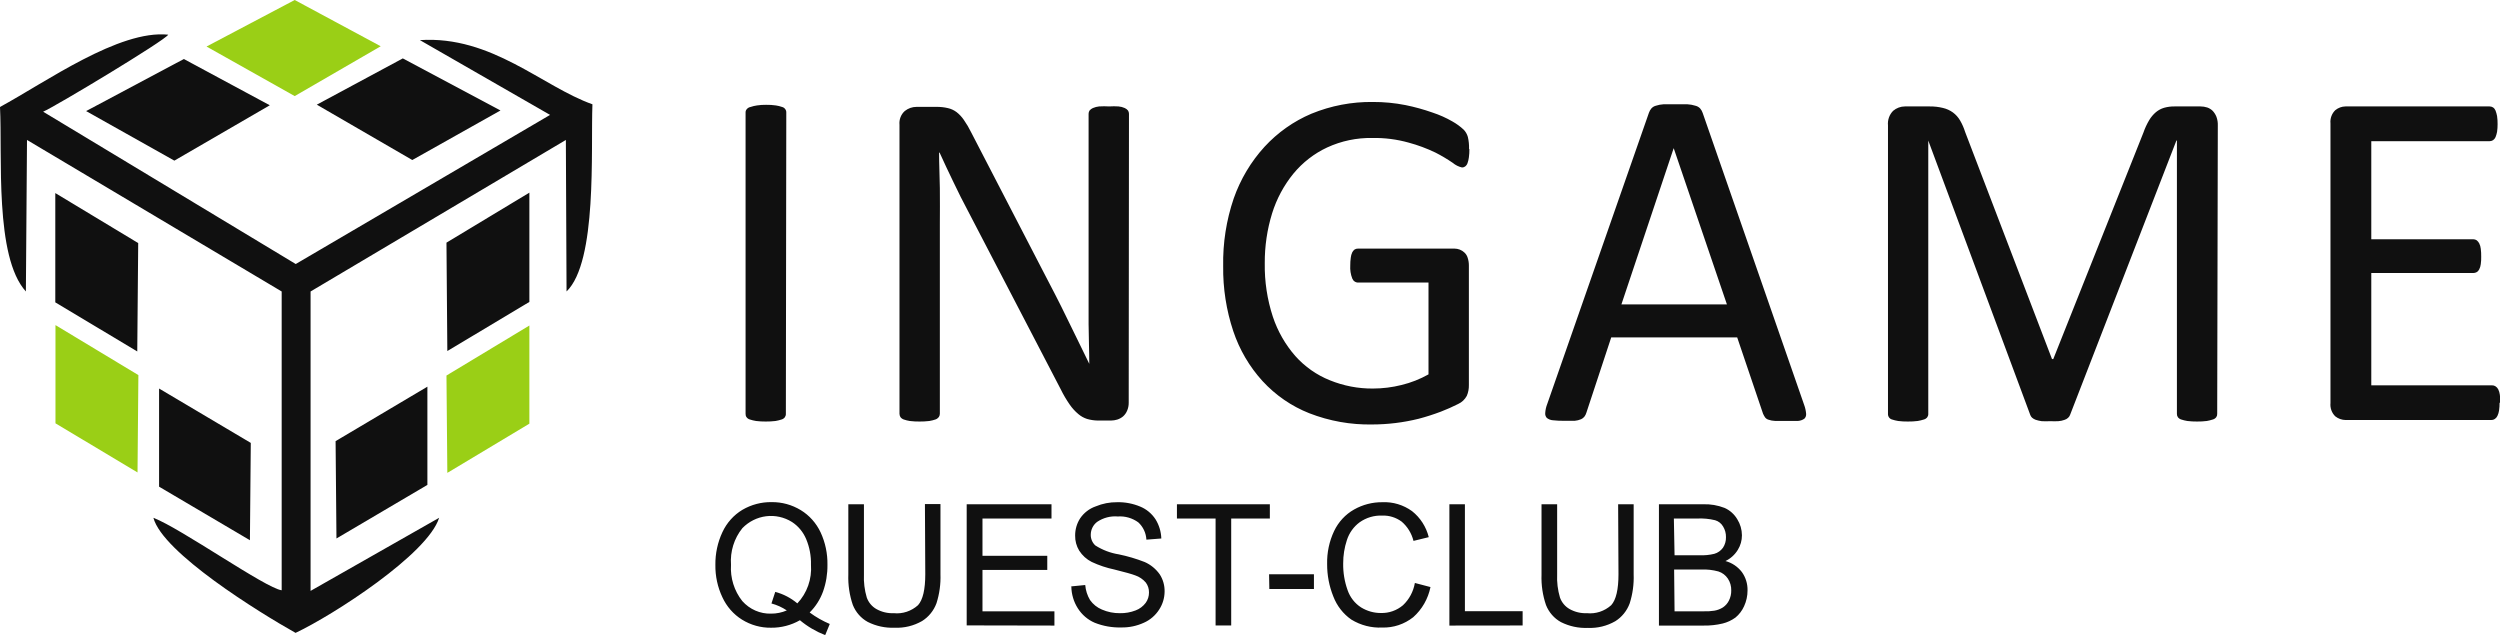 <svg width="252" height="64" viewBox="0 0 252 64" fill="none" xmlns="http://www.w3.org/2000/svg">
<g clip-path="url(#clip0_746_7307)">
<path fill-rule="evenodd" clip-rule="evenodd" d="M81.624 61.746C82.251 62.209 82.928 62.594 83.641 62.896L83.18 64.019C82.259 63.664 81.398 63.157 80.632 62.519C79.744 63.025 78.743 63.285 77.728 63.274C76.694 63.29 75.675 63.006 74.789 62.456C73.931 61.92 73.245 61.136 72.815 60.201C72.335 59.186 72.094 58.069 72.11 56.939C72.096 55.802 72.337 54.676 72.815 53.651C73.254 52.702 73.96 51.913 74.841 51.386C75.734 50.866 76.746 50.599 77.771 50.614C78.807 50.6 79.827 50.879 80.719 51.422C81.586 51.951 82.282 52.732 82.72 53.669C83.191 54.686 83.426 55.803 83.407 56.93C83.419 57.849 83.269 58.763 82.963 59.626C82.674 60.421 82.217 61.14 81.624 61.728V61.746ZM78.145 59.662C78.96 59.878 79.719 60.273 80.372 60.821C80.856 60.309 81.229 59.697 81.466 59.024C81.703 58.352 81.798 57.635 81.746 56.921C81.768 56.032 81.602 55.149 81.259 54.334C80.961 53.626 80.464 53.028 79.832 52.617C79.052 52.129 78.135 51.925 77.229 52.037C76.323 52.15 75.479 52.572 74.832 53.237C73.999 54.267 73.587 55.592 73.684 56.93C73.6 58.255 74.008 59.562 74.823 60.587C75.191 61.001 75.641 61.329 76.142 61.547C76.643 61.766 77.184 61.87 77.728 61.854C78.271 61.857 78.809 61.747 79.311 61.531C78.834 61.213 78.312 60.977 77.763 60.83L78.145 59.662ZM93.233 50.812H94.799V57.874C94.834 58.867 94.699 59.859 94.399 60.803C94.122 61.553 93.611 62.185 92.946 62.6C92.103 63.084 91.145 63.318 90.181 63.274C89.244 63.314 88.311 63.114 87.468 62.69C86.788 62.317 86.255 61.71 85.963 60.974C85.627 59.991 85.474 58.951 85.511 57.91V50.83H87.085V57.883C87.048 58.679 87.145 59.475 87.372 60.237C87.551 60.732 87.897 61.143 88.346 61.396C88.879 61.693 89.48 61.836 90.085 61.809C90.526 61.854 90.971 61.806 91.392 61.667C91.814 61.528 92.204 61.301 92.538 61.001C93.025 60.461 93.268 59.419 93.268 57.883L93.233 50.812ZM97.442 63.04V50.83H105.991V52.267H99.034V56.023H105.565V57.451H99.034V61.62H106.286V63.058L97.442 63.04ZM107.921 59.114L109.391 58.97C109.436 59.508 109.602 60.029 109.878 60.488C110.181 60.915 110.594 61.245 111.069 61.441C111.644 61.692 112.263 61.817 112.887 61.809C113.427 61.821 113.964 61.726 114.47 61.531C114.872 61.381 115.225 61.116 115.487 60.767C115.705 60.466 115.821 60.1 115.818 59.725C115.825 59.361 115.712 59.005 115.496 58.718C115.21 58.385 114.844 58.137 114.435 57.999C114.113 57.874 113.417 57.676 112.33 57.407C111.542 57.242 110.775 56.986 110.043 56.643C109.531 56.386 109.096 55.992 108.782 55.502C108.506 55.047 108.364 54.52 108.374 53.983C108.371 53.366 108.547 52.763 108.878 52.249C109.263 51.686 109.811 51.264 110.443 51.045C111.131 50.758 111.867 50.614 112.609 50.623C113.403 50.605 114.194 50.755 114.931 51.063C115.56 51.32 116.1 51.768 116.478 52.348C116.837 52.926 117.038 53.593 117.061 54.28L115.557 54.397C115.539 54.065 115.458 53.739 115.317 53.44C115.177 53.141 114.981 52.873 114.739 52.653C114.136 52.216 113.405 52.007 112.669 52.06C111.941 51.999 111.213 52.188 110.6 52.599C110.4 52.747 110.237 52.941 110.124 53.166C110.01 53.391 109.95 53.64 109.948 53.893C109.943 54.098 109.982 54.302 110.062 54.489C110.142 54.677 110.26 54.845 110.408 54.98C111.131 55.441 111.935 55.747 112.774 55.879C113.662 56.063 114.535 56.321 115.383 56.652C115.99 56.918 116.516 57.349 116.905 57.901C117.235 58.413 117.405 59.019 117.392 59.635C117.386 60.275 117.199 60.9 116.852 61.432C116.476 62.026 115.937 62.492 115.304 62.77C114.588 63.099 113.81 63.262 113.026 63.247C112.109 63.273 111.195 63.111 110.339 62.77C109.645 62.471 109.055 61.964 108.643 61.315C108.229 60.663 108.003 59.902 107.991 59.123L107.921 59.114ZM122.531 63.049V52.267H118.635V50.83H128.001V52.267H124.105V63.049H122.531ZM127.949 59.374H132.445V57.883H127.923L127.949 59.374ZM142.619 58.763L144.193 59.176C143.952 60.358 143.341 61.426 142.454 62.213C141.557 62.922 140.452 63.29 139.324 63.256C138.235 63.307 137.156 63.029 136.219 62.456C135.398 61.889 134.765 61.077 134.401 60.129C133.981 59.09 133.768 57.975 133.775 56.849C133.749 55.699 133.991 54.559 134.48 53.525C134.918 52.607 135.62 51.851 136.489 51.36C137.366 50.865 138.351 50.612 139.35 50.623C140.412 50.576 141.461 50.892 142.332 51.521C143.163 52.176 143.758 53.1 144.019 54.145L142.48 54.522C142.291 53.762 141.874 53.083 141.289 52.581C140.717 52.159 140.026 51.944 139.324 51.971C138.517 51.939 137.721 52.175 137.054 52.644C136.451 53.087 136 53.716 135.767 54.441C135.517 55.196 135.391 55.989 135.393 56.786C135.377 57.706 135.527 58.62 135.836 59.482C136.084 60.205 136.562 60.82 137.193 61.225C137.8 61.599 138.495 61.795 139.202 61.791C140.008 61.813 140.795 61.536 141.419 61.009C142.048 60.418 142.47 59.628 142.619 58.763V58.763ZM146.098 63.058V50.83H147.663V61.611H153.481V63.049L146.098 63.058ZM163.108 50.83H164.673V57.892C164.709 58.885 164.573 59.877 164.273 60.821C163.997 61.57 163.485 62.203 162.821 62.618C161.977 63.102 161.02 63.336 160.055 63.292C159.118 63.332 158.186 63.132 157.342 62.708C156.662 62.335 156.13 61.727 155.838 60.992C155.502 60.009 155.348 58.969 155.385 57.928V50.83H156.96V57.883C156.923 58.679 157.02 59.475 157.246 60.237C157.425 60.732 157.771 61.143 158.22 61.396C158.754 61.693 159.355 61.836 159.96 61.809C160.4 61.854 160.845 61.806 161.267 61.667C161.689 61.528 162.078 61.301 162.412 61.001C162.899 60.461 163.143 59.419 163.143 57.883L163.108 50.83ZM167.221 63.058V50.83H171.665C172.406 50.803 173.145 50.928 173.839 51.198C174.369 51.432 174.816 51.831 175.117 52.339C175.42 52.821 175.583 53.382 175.587 53.956C175.589 54.479 175.444 54.991 175.169 55.43C174.868 55.92 174.436 56.309 173.926 56.553C174.578 56.726 175.158 57.114 175.578 57.658C175.964 58.191 176.166 58.843 176.152 59.509C176.154 60.062 176.035 60.609 175.804 61.108C175.604 61.553 175.306 61.944 174.935 62.249C174.543 62.533 174.104 62.737 173.639 62.851C173.012 63 172.369 63.069 171.726 63.058H167.221ZM168.795 55.969H171.317C171.817 55.992 172.317 55.944 172.804 55.825C173.152 55.727 173.458 55.512 173.674 55.214C173.882 54.9 173.989 54.526 173.978 54.145C173.986 53.767 173.886 53.395 173.691 53.076C173.512 52.763 173.222 52.534 172.882 52.438C172.296 52.296 171.693 52.239 171.091 52.267H168.726L168.795 55.969ZM168.795 61.62H171.734C172.092 61.633 172.45 61.612 172.804 61.557C173.112 61.506 173.407 61.393 173.674 61.225C173.928 61.055 174.135 60.82 174.274 60.542C174.436 60.224 174.517 59.868 174.509 59.509C174.519 59.087 174.4 58.672 174.169 58.323C173.94 57.981 173.606 57.728 173.221 57.604C172.655 57.449 172.068 57.383 171.482 57.407H168.752L168.795 61.62Z" fill="#101010"/>
<path fill-rule="evenodd" clip-rule="evenodd" d="M79.215 41.708C79.222 41.83 79.188 41.95 79.119 42.05C79.037 42.163 78.921 42.245 78.789 42.283C78.587 42.349 78.38 42.401 78.171 42.436C77.842 42.475 77.511 42.493 77.18 42.49C76.857 42.493 76.535 42.475 76.215 42.436C75.999 42.403 75.787 42.351 75.58 42.283C75.448 42.245 75.331 42.163 75.249 42.05C75.18 41.95 75.147 41.83 75.154 41.708V11.366C75.145 11.242 75.182 11.12 75.258 11.024C75.357 10.894 75.5 10.808 75.658 10.782C75.865 10.711 76.077 10.66 76.293 10.629C76.601 10.582 76.912 10.561 77.223 10.566C77.555 10.56 77.886 10.581 78.215 10.629C78.425 10.66 78.631 10.711 78.832 10.782C78.967 10.813 79.085 10.897 79.162 11.015C79.231 11.114 79.265 11.235 79.258 11.357L79.215 41.708ZM113.774 40.585C113.779 40.87 113.723 41.152 113.608 41.412C113.515 41.63 113.375 41.823 113.2 41.978C113.029 42.119 112.834 42.225 112.626 42.292C112.42 42.355 112.206 42.388 111.991 42.391H110.643C110.281 42.384 109.922 42.329 109.573 42.229C109.256 42.126 108.961 41.962 108.704 41.744C108.373 41.469 108.081 41.148 107.834 40.792C107.49 40.299 107.185 39.779 106.921 39.237L97.573 21.267C97.085 20.369 96.59 19.362 96.103 18.347C95.616 17.332 95.138 16.334 94.711 15.382H94.659C94.659 16.55 94.72 17.745 94.737 18.976C94.755 20.207 94.737 21.402 94.737 22.57V41.708C94.736 41.827 94.7 41.943 94.633 42.041C94.545 42.153 94.427 42.238 94.294 42.283C94.092 42.351 93.886 42.402 93.677 42.436C93.35 42.475 93.022 42.493 92.694 42.49C92.363 42.494 92.031 42.476 91.703 42.436C91.496 42.403 91.292 42.352 91.094 42.283C90.963 42.237 90.848 42.153 90.763 42.041C90.703 41.941 90.67 41.826 90.668 41.708V12.579C90.642 12.319 90.678 12.056 90.772 11.814C90.865 11.571 91.015 11.356 91.207 11.186C91.543 10.919 91.956 10.773 92.381 10.773H94.381C94.776 10.766 95.17 10.808 95.555 10.899C95.869 10.969 96.165 11.107 96.425 11.303C96.706 11.523 96.952 11.786 97.155 12.085C97.433 12.483 97.681 12.903 97.894 13.342L105.077 27.215C105.521 28.06 105.947 28.887 106.364 29.695C106.782 30.504 107.173 31.294 107.556 32.085L108.686 34.394C109.06 35.14 109.425 35.904 109.799 36.676C109.799 35.383 109.739 34.053 109.73 32.66C109.721 31.267 109.73 29.965 109.73 28.635V11.465C109.731 11.35 109.764 11.237 109.826 11.141C109.919 11.032 110.035 10.946 110.165 10.89C110.365 10.804 110.576 10.75 110.791 10.728C111.13 10.706 111.469 10.706 111.808 10.728C112.121 10.707 112.435 10.707 112.747 10.728C112.963 10.745 113.175 10.8 113.374 10.89C113.502 10.945 113.615 11.031 113.704 11.141C113.766 11.237 113.799 11.35 113.8 11.465L113.774 40.585ZM148.115 15.05C148.117 15.323 148.1 15.597 148.063 15.867C148.038 16.067 147.992 16.263 147.924 16.451C147.877 16.585 147.792 16.701 147.68 16.784C147.591 16.848 147.485 16.883 147.376 16.883C147.032 16.805 146.71 16.645 146.437 16.415C145.879 16.033 145.298 15.688 144.697 15.382C143.827 14.963 142.922 14.626 141.993 14.376C140.797 14.042 139.562 13.884 138.323 13.909C136.761 13.88 135.211 14.205 133.784 14.861C132.473 15.471 131.309 16.373 130.375 17.503C129.414 18.682 128.684 20.043 128.227 21.51C127.726 23.136 127.476 24.834 127.488 26.541C127.46 28.373 127.737 30.197 128.305 31.932C128.793 33.394 129.562 34.739 130.566 35.886C131.53 36.964 132.72 37.8 134.045 38.33C135.429 38.894 136.905 39.178 138.393 39.165C139.366 39.164 140.335 39.044 141.28 38.806C142.226 38.577 143.139 38.217 143.993 37.737V28.482H136.914C136.784 28.486 136.656 28.449 136.547 28.375C136.438 28.301 136.354 28.194 136.306 28.069C136.146 27.655 136.078 27.21 136.106 26.766C136.103 26.502 136.12 26.237 136.158 25.975C136.177 25.788 136.227 25.606 136.306 25.436C136.362 25.328 136.439 25.234 136.532 25.158C136.638 25.088 136.762 25.053 136.888 25.059H146.619C146.797 25.061 146.974 25.095 147.141 25.158C147.315 25.225 147.474 25.325 147.611 25.454C147.766 25.596 147.881 25.779 147.941 25.984C148.024 26.236 148.065 26.5 148.063 26.766V38.806C148.072 39.183 148.001 39.557 147.854 39.902C147.659 40.265 147.353 40.553 146.985 40.72C146.418 41.007 145.837 41.265 145.245 41.492C144.51 41.771 143.761 42.011 143.002 42.211C141.469 42.591 139.899 42.784 138.323 42.786C136.157 42.828 134.002 42.444 131.975 41.654C130.189 40.95 128.579 39.841 127.262 38.411C125.946 36.968 124.941 35.253 124.313 33.379C123.611 31.273 123.267 29.057 123.296 26.829C123.253 24.509 123.613 22.199 124.357 20.009C125.036 18.071 126.093 16.298 127.462 14.798C128.791 13.356 130.4 12.22 132.184 11.465C134.156 10.654 136.262 10.252 138.384 10.279C139.487 10.274 140.588 10.379 141.671 10.593C142.597 10.78 143.509 11.033 144.402 11.348C145.099 11.577 145.772 11.878 146.411 12.246C146.814 12.473 147.191 12.747 147.532 13.064C147.734 13.268 147.88 13.521 147.959 13.801C148.052 14.195 148.093 14.6 148.08 15.005L148.115 15.05ZM181.857 40.81C181.965 41.097 182.032 41.4 182.057 41.708C182.066 41.799 182.055 41.89 182.025 41.976C181.994 42.061 181.946 42.139 181.883 42.202C181.697 42.334 181.481 42.411 181.257 42.427C180.961 42.427 180.578 42.427 180.083 42.427C179.587 42.427 179.213 42.427 178.909 42.427C178.683 42.419 178.461 42.377 178.248 42.301C178.117 42.26 178.001 42.179 177.917 42.068C177.841 41.953 177.774 41.833 177.717 41.708L175.108 34.008H162.412L159.907 41.6C159.867 41.74 159.802 41.871 159.716 41.987C159.626 42.104 159.51 42.197 159.377 42.256C159.171 42.343 158.954 42.397 158.733 42.418C158.464 42.418 158.107 42.418 157.664 42.418C157.289 42.422 156.914 42.404 156.542 42.364C156.318 42.35 156.104 42.269 155.924 42.13C155.862 42.064 155.816 41.985 155.787 41.898C155.758 41.811 155.749 41.718 155.759 41.627C155.779 41.319 155.846 41.015 155.959 40.729L166.212 11.366C166.268 11.204 166.354 11.054 166.464 10.925C166.587 10.793 166.744 10.699 166.916 10.656C167.162 10.575 167.416 10.527 167.673 10.512C167.986 10.512 168.369 10.512 168.847 10.512C169.325 10.512 169.769 10.512 170.099 10.512C170.368 10.526 170.634 10.575 170.891 10.656C171.072 10.697 171.238 10.79 171.369 10.925C171.486 11.058 171.574 11.214 171.63 11.384L181.857 40.81ZM168.708 14.933L163.438 30.683H174.073L168.708 14.933ZM223.494 41.708C223.501 41.83 223.468 41.95 223.399 42.05C223.313 42.163 223.194 42.245 223.059 42.283C222.857 42.349 222.651 42.401 222.442 42.436C222.116 42.476 221.788 42.494 221.459 42.49C221.134 42.493 220.809 42.475 220.485 42.436C220.273 42.402 220.064 42.35 219.859 42.283C219.728 42.243 219.612 42.161 219.529 42.05C219.46 41.95 219.426 41.83 219.433 41.708V14.169H219.381L208.658 41.834C208.615 41.945 208.547 42.044 208.458 42.121C208.35 42.219 208.223 42.289 208.084 42.328C207.891 42.398 207.689 42.44 207.484 42.454C207.212 42.469 206.939 42.469 206.667 42.454C206.377 42.471 206.087 42.471 205.797 42.454C205.597 42.426 205.399 42.381 205.206 42.319C205.07 42.272 204.943 42.199 204.832 42.103C204.756 42.031 204.697 41.942 204.658 41.843L194.37 14.169V41.708C194.378 41.83 194.344 41.95 194.275 42.05C194.189 42.163 194.07 42.245 193.936 42.283C193.728 42.35 193.516 42.401 193.301 42.436C192.972 42.476 192.641 42.494 192.309 42.49C191.984 42.494 191.659 42.476 191.336 42.436C191.123 42.402 190.914 42.35 190.709 42.283C190.589 42.25 190.483 42.175 190.41 42.07C190.337 41.965 190.301 41.837 190.309 41.708V12.642C190.283 12.371 190.316 12.098 190.406 11.843C190.497 11.588 190.642 11.357 190.831 11.168C191.165 10.885 191.582 10.73 192.014 10.728H194.51C194.96 10.722 195.41 10.773 195.849 10.881C196.211 10.963 196.554 11.119 196.858 11.339C197.149 11.554 197.395 11.83 197.579 12.148C197.79 12.509 197.959 12.895 198.084 13.298L206.841 36.191H206.971L216.059 13.361C216.208 12.928 216.401 12.512 216.633 12.12C216.816 11.81 217.048 11.534 217.32 11.303C217.564 11.101 217.845 10.951 218.146 10.863C218.489 10.768 218.843 10.723 219.198 10.728H221.807C222.04 10.727 222.272 10.764 222.494 10.836C222.699 10.907 222.886 11.023 223.042 11.177C223.202 11.349 223.329 11.55 223.416 11.77C223.521 12.057 223.569 12.362 223.555 12.669L223.494 41.708ZM251.957 40.594C251.96 40.855 251.943 41.117 251.905 41.376C251.879 41.566 251.823 41.751 251.74 41.924C251.681 42.053 251.587 42.162 251.47 42.238C251.367 42.307 251.245 42.342 251.122 42.337H236.426C236.054 42.331 235.695 42.202 235.399 41.969C235.223 41.8 235.088 41.591 235.003 41.359C234.918 41.126 234.887 40.877 234.912 40.63V12.435C234.888 12.19 234.92 11.942 235.004 11.711C235.089 11.48 235.224 11.273 235.399 11.105C235.692 10.866 236.053 10.733 236.426 10.728H250.948C251.071 10.727 251.191 10.761 251.296 10.827C251.409 10.903 251.496 11.013 251.548 11.141C251.617 11.322 251.669 11.508 251.705 11.698C251.744 11.969 251.761 12.242 251.757 12.516C251.76 12.774 251.742 13.033 251.705 13.289C251.671 13.473 251.618 13.654 251.548 13.828C251.494 13.952 251.406 14.058 251.296 14.133C251.191 14.198 251.071 14.233 250.948 14.232H239.026V24.116H249.305C249.428 24.117 249.549 24.154 249.653 24.223C249.756 24.306 249.842 24.41 249.905 24.529C249.989 24.697 250.042 24.88 250.061 25.068C250.095 25.336 250.11 25.606 250.105 25.877C250.11 26.129 250.096 26.381 250.061 26.631C250.041 26.814 249.988 26.99 249.905 27.152C249.849 27.269 249.761 27.366 249.653 27.431C249.546 27.491 249.426 27.522 249.305 27.521H239.026V38.842H251.2C251.324 38.837 251.445 38.872 251.548 38.941C251.661 39.014 251.754 39.116 251.818 39.237C251.904 39.408 251.96 39.594 251.983 39.785C252.022 40.053 252.039 40.323 252.035 40.594" fill="#101010"/>
<path fill-rule="evenodd" clip-rule="evenodd" d="M45.004 37.853L53.361 32.812V42.705L45.091 47.665L45.004 37.853Z" fill="#9ACF16"/>
<path fill-rule="evenodd" clip-rule="evenodd" d="M13.949 37.81L5.592 32.77V42.671L13.862 47.622L13.949 37.81Z" fill="#9ACF16"/>
<path fill-rule="evenodd" clip-rule="evenodd" d="M45.004 24.459L53.361 19.418V30.433L45.091 35.384L45.004 24.459Z" fill="#101010"/>
<path fill-rule="evenodd" clip-rule="evenodd" d="M13.931 24.502L5.574 19.461V30.477L13.836 35.427L13.931 24.502Z" fill="#101010"/>
<path fill-rule="evenodd" clip-rule="evenodd" d="M33.828 44.466L43.081 38.977V48.878L33.915 54.278L33.828 44.466Z" fill="#101010"/>
<path fill-rule="evenodd" clip-rule="evenodd" d="M25.279 44.645L16.035 39.164V49.056L25.192 54.456L25.279 44.645Z" fill="#101010"/>
<path fill-rule="evenodd" clip-rule="evenodd" d="M29.706 0L38.376 4.663L29.706 9.686L20.818 4.69L29.706 0Z" fill="#9ACF16"/>
<path fill-rule="evenodd" clip-rule="evenodd" d="M18.532 5.949L27.194 10.612L17.576 16.192L8.68 11.196L18.532 5.949Z" fill="#101010"/>
<path fill-rule="evenodd" clip-rule="evenodd" d="M40.604 5.887L31.934 10.55L41.56 16.13L50.448 11.134L40.604 5.887Z" fill="#101010"/>
<path fill-rule="evenodd" clip-rule="evenodd" d="M0 10.783C0.252 15.697 -0.565 25.895 2.609 29.381L2.722 14.107L28.393 29.381V59.499C26.793 59.301 18.262 53.272 15.462 52.194C16.392 55.707 26.089 61.718 29.793 63.794C33.602 61.997 43.133 55.851 44.264 52.194L31.306 59.562V29.381L57.039 14.107L57.108 29.381C60.221 26.362 59.543 15.158 59.717 10.513C54.656 8.716 49.569 3.568 42.325 4.044L55.447 11.582L29.811 26.614L4.348 11.259C5.522 10.764 16.653 4.071 16.958 3.496C12.001 2.984 4.635 8.267 0 10.783Z" fill="#101010"/>
</g>
<defs>
<clipPath id="clip0_746_7307">
<rect width="252" height="64" fill="white"/>
</clipPath>
</defs>
</svg>

